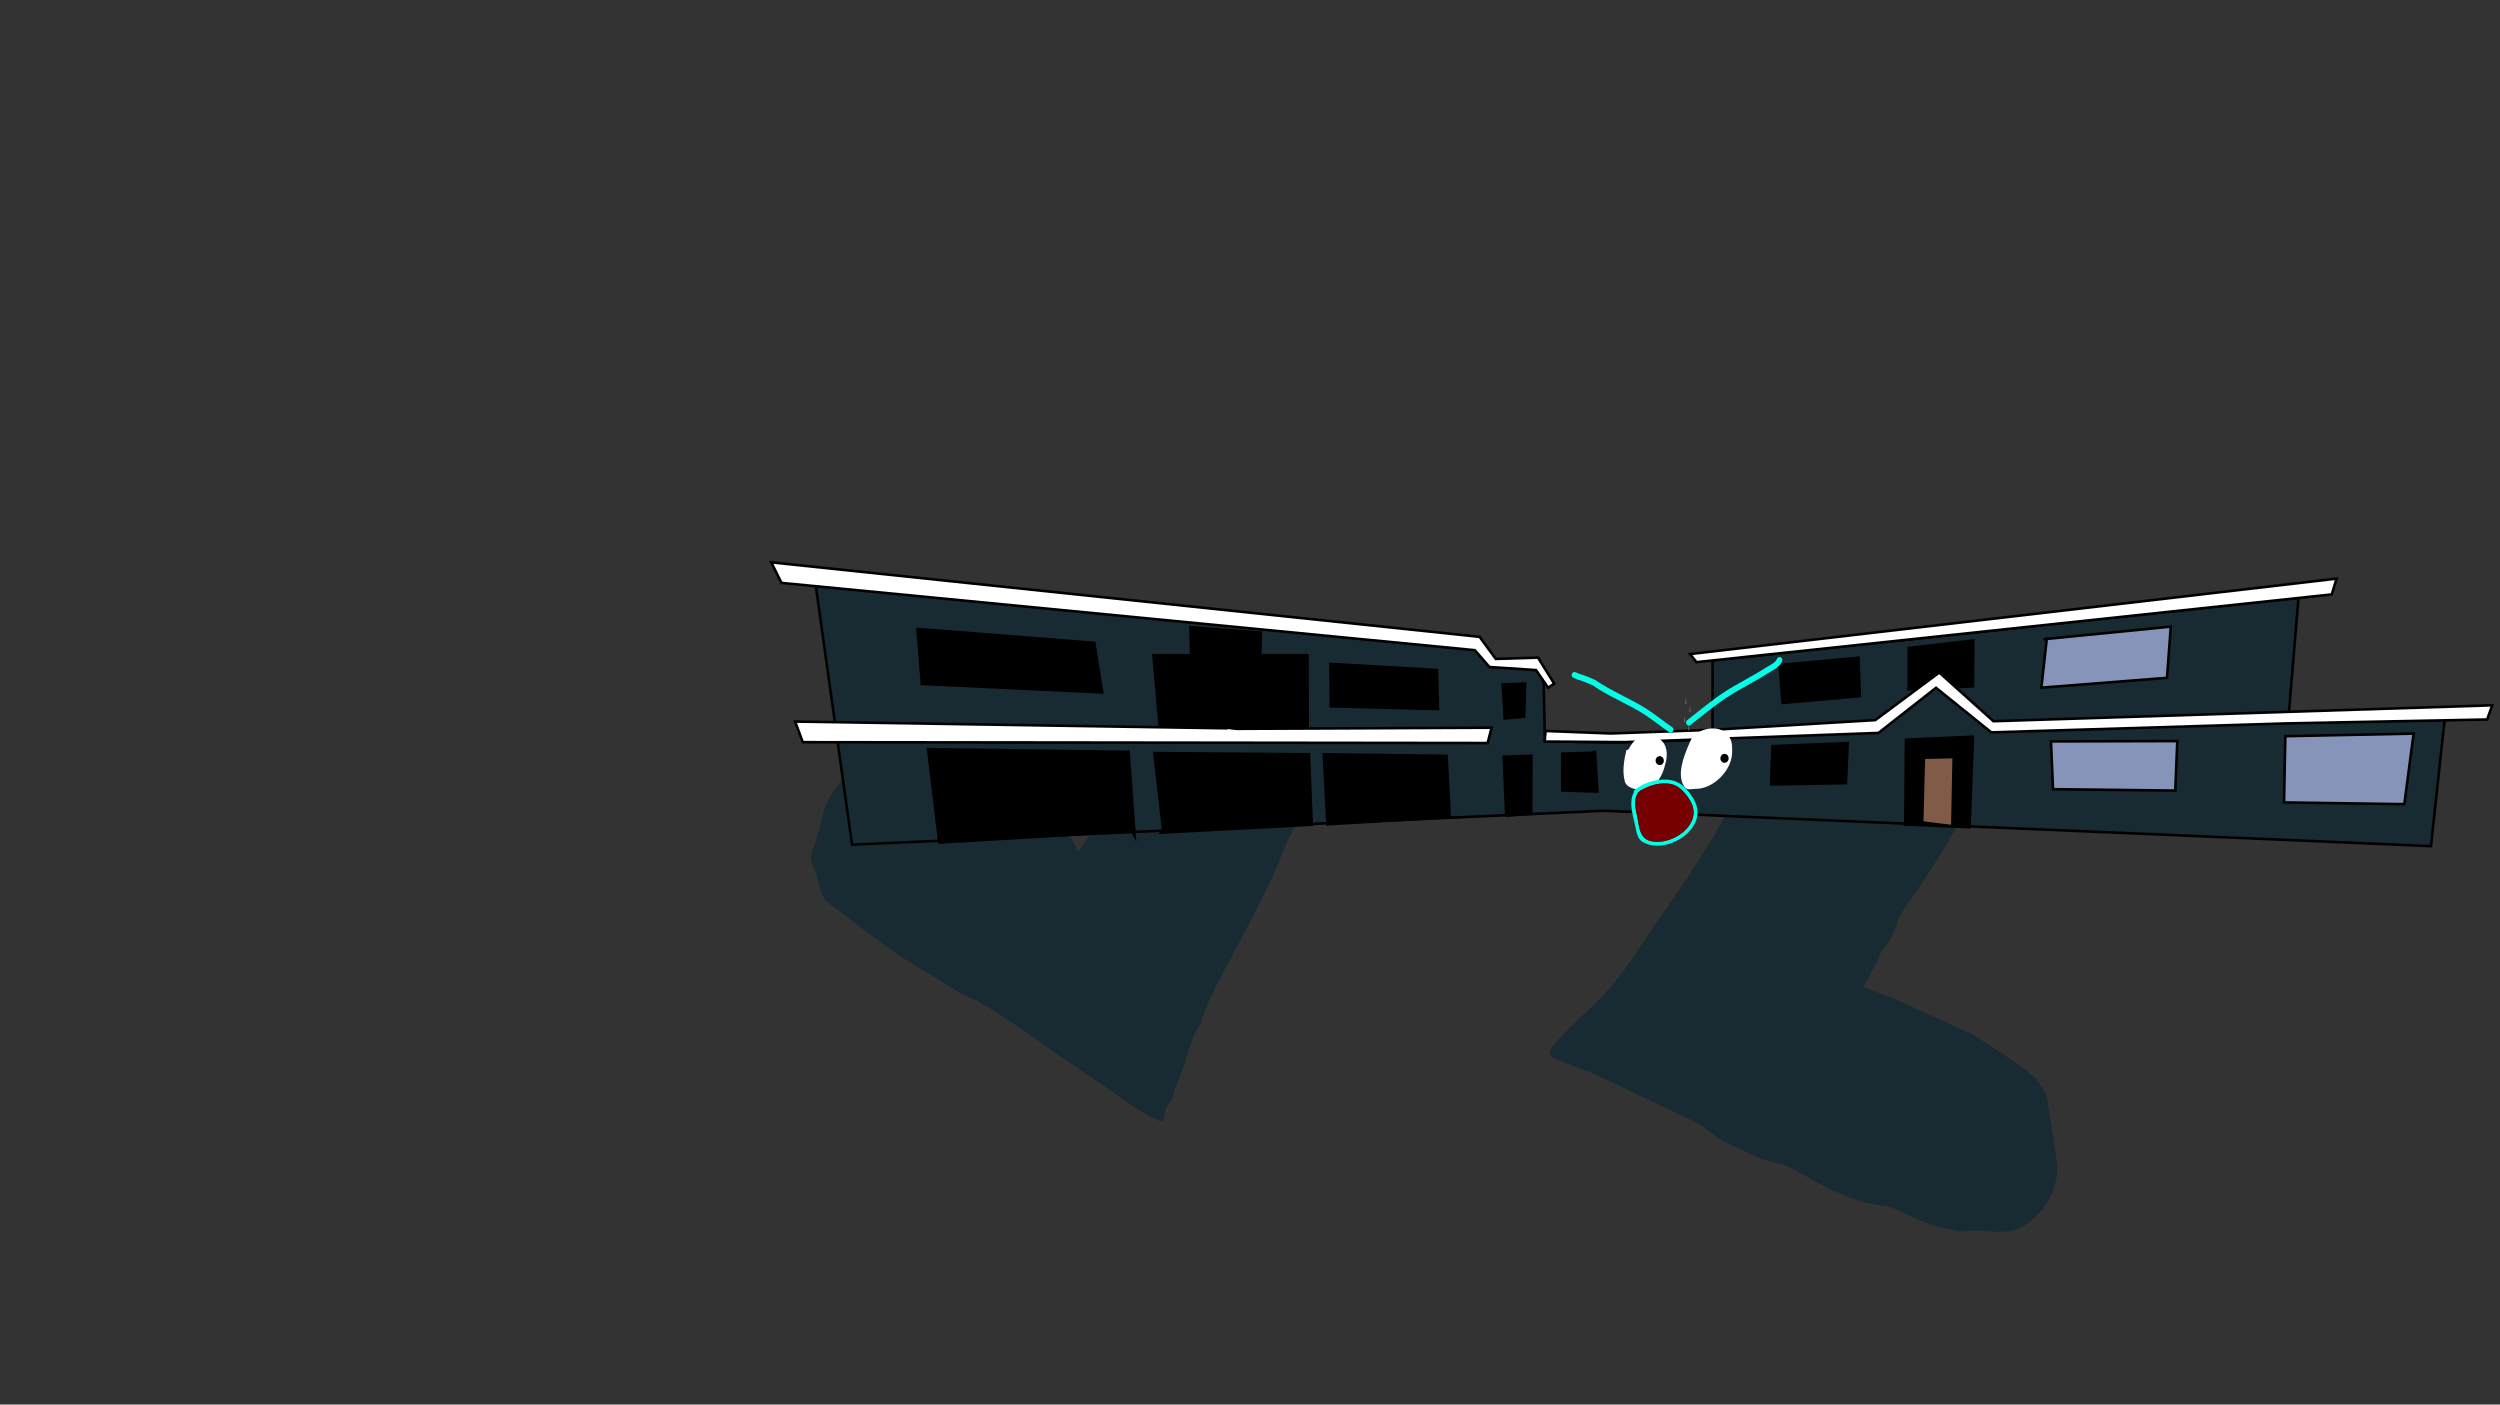 <svg version="1.1" xmlns="http://www.w3.org/2000/svg" xmlns:xlink="http://www.w3.org/1999/xlink" width="959.459" height="539.039" viewBox="0,0,959.459,539.039"><rect x="0" y="0" width="959.459" height="539.039" fill="#333333" stroke="none"/><g transform="translate(159.73,89.52)"><g data-paper-data="{&quot;isPaintingLayer&quot;:true}" stroke-linejoin="miter" stroke-miterlimit="10" stroke-dasharray="" stroke-dashoffset="0" style="mix-blend-mode: normal"><path d="M593.997,223.924c-1.518,2.278 -3.112,4.524 -4.426,6.789c-4.605,7.94 -9.518,15.621 -14.76,23.298c-1.702,2.492 -3.776,4.979 -5.189,7.593c-1.439,2.663 -1.954,5.669 -3.359,8.343c-1.39,2.646 -3.831,4.911 -4.81,7.695c-1.042,2.927 -2.771,5.322 -4.071,8.127c-0.203,0.439 -1.827,2.818 -1.771,3.109c0.093,0.484 2.732,1.513 3.216,1.694c3.654,1.37 7.425,2.658 10.922,4.292c9.181,4.293 18.46,8.378 27.652,12.626c8.537,5.46 16.79,10.613 24.384,17.009c1.12,1.848 2.782,3.779 3.603,5.724c0.816,1.935 0.859,4.315 1.197,6.341c0.762,4.567 1.569,9.135 2.117,13.724c0.343,2.876 1.186,5.928 1.188,8.811c0.003,5.507 -2.943,12.496 -6.956,16.831c-2.818,3.036 -6.313,6.019 -10.961,6.948c-5.923,1.184 -12.168,-0.875 -18.041,0.285c-2.969,-0.513 -6.135,-0.879 -9.028,-1.638c-7.028,-1.844 -13.538,-5.587 -20.19,-8.222c-10.819,-0.688 -19.845,-5.125 -28.832,-9.99c-3.609,-1.954 -7.375,-4.532 -11.355,-5.911c-1.353,-0.469 -2.936,-0.522 -4.32,-0.928c-4.236,-1.246 -8.361,-3.152 -12.242,-5.016c-2.154,-1.035 -4.554,-1.952 -6.572,-3.163c-3.224,-1.934 -5.902,-4.544 -9.178,-6.435c-3.239,-1.869 -6.946,-3.339 -10.359,-4.981c-9.11,-4.382 -18.22,-8.765 -27.33,-13.147c-4.829,-2.323 -9.952,-3.788 -14.844,-5.888c-0.919,-0.394 -3.837,-1.32 -4.283,-2.095c-1.474,-2.56 3.218,-6.557 4.846,-8.275c6.57,-6.938 14.025,-12.948 19.953,-20.306c5.85,-7.26 10.7,-15.165 15.891,-22.767c5.209,-7.628 10.696,-15.171 15.547,-22.964c4.837,-7.77 9.846,-15.466 13.758,-23.602c3.922,-8.158 8.467,-16.202 13.16,-24.07c4.685,-7.855 9.16,-15.8 13.683,-23.709c1.582,-2.766 2.495,-5.217 3.51,-8.13c0.334,-0.959 0.717,-3.326 1.84,-3.886c2.157,-1.075 3.18,0.762 4.571,1.6c3.197,1.927 6.806,3.547 10.117,5.356c8.871,4.845 16.986,10.562 24.211,17.018c2.712,2.424 5.832,4.767 8.249,7.399c1.52,1.656 2.48,3.672 3.993,5.331c2.342,2.568 5.36,4.967 8.202,7.138c1.744,1.059 7.251,2.847 7.489,4.808c0.154,1.269 -2.056,2.307 -2.127,3.421c-0.023,0.367 0.444,0.649 0.528,1.01c0.398,1.714 0.342,4.736 0.016,6.465c-0.471,2.499 -2.486,4.854 -3.938,7.01c-0.082,0.122 -1.442,2.158 -1.538,2.235c-3.25,2.582 -3.917,-0.61 -3.365,-2.906zM595.44,221.691c0.219,-0.216 0.393,-0.44 0.425,-0.697c-0.14,0.233 -0.282,0.465 -0.425,0.697z" fill="#192b32" fill-rule="nonzero" stroke="none" stroke-width="0.5" stroke-linecap="butt"/><path d="M346.559,214.889c-1.039,1.643 -2.132,3.244 -3.247,4.798c-2.261,3.155 -5.06,6.292 -6.944,9.682c-3.078,5.54 -4.993,11.963 -7.744,17.702c-4.563,9.516 -9.337,18.724 -14.3,28.049c-4.86,9.13 -10.252,18.373 -13.274,28.284c-3.567,5.045 -4.57,10.505 -6.477,16.271c-1.409,4.259 -3.556,8.313 -4.595,12.68c-0.558,1.259 -1.848,2.409 -2.278,3.639c-0.324,0.927 -0.177,1.981 -0.528,2.898c-0.247,0.646 -0.217,1.607 -0.846,1.895c-0.697,0.319 -4.101,-1.443 -4.8,-1.835c-5.07,-2.841 -10.27,-6.466 -15,-9.851c-8.521,-6.098 -17.352,-11.66 -25.888,-17.777c-8.495,-6.088 -16.981,-11.94 -26.03,-17.151c-5.507,-1.907 -9.545,-4.839 -14.452,-7.897c-4.242,-2.643 -8.656,-5.067 -12.82,-7.821c-8.761,-5.798 -17.116,-12.257 -25.431,-18.67c-1.381,-1.065 -3.768,-2.292 -4.768,-3.716c-2.078,-2.957 -2.901,-8.078 -4.115,-11.498c-0.44,-1.24 -1.51,-3.166 -1.549,-4.469c-0.079,-2.638 1.79,-6.329 2.526,-8.877c1.209,-4.187 1.941,-9.14 3.787,-13.08c2.482,-5.298 7.14,-10.096 10.775,-14.622c1.849,-2.301 3.961,-5.16 6.741,-6.386c6.71,-2.957 15.843,-1.329 22.687,0.11c3.286,0.691 6.515,2.611 9.749,3.129c1.154,0.185 1.859,-0.352 3.05,-0.054c1.315,0.328 2.92,1.608 4.11,2.275c4.006,2.247 7.746,4.517 11.488,7.196c4.221,3.023 9.861,5.873 13.421,9.634c1.022,1.08 1.443,2.707 2.431,3.811c2.138,2.389 5.291,4.641 7.828,6.617c1.114,1.74 2.07,3.559 3.02,5.393c0.301,0.582 0.453,1.742 1.098,1.63c0.46,-0.08 2.027,-2.769 2.333,-3.169c3.298,-4.307 4.443,-11.481 6.152,-16.617c4.223,-9.663 7.967,-19.313 12.031,-29.029c2.867,-6.853 5.061,-14.016 7.519,-21.026c0.666,-1.899 0.569,-3.769 0.948,-5.724c0.134,-0.693 -0.082,-1.688 0.523,-2.052c0.605,-0.364 1.372,0.333 2.058,0.5c3.211,1.293 5.977,4.02 8.724,6.119c5.562,4.249 11.132,8.489 16.699,12.732c4.795,3.655 9.77,6.822 14.811,10.104c3.603,2.346 7.37,5.274 11.37,6.842c4.987,2.181 8.9,5.639 12.88,9.081c1.31,-3.289 2.065,-6.524 4.141,-9.421c0,0 0.437,-0.61 1.046,-0.173c0.61,0.437 0.173,1.046 0.173,1.046c-2.049,2.859 -2.744,6.11 -4.074,9.37c-0.029,0.07 -0.057,0.14 -0.087,0.21c1.597,1.366 3.223,2.709 4.949,3.946l1.129,0.809c0.337,0.241 0.414,0.71 0.173,1.046c-0.174,0.243 -0.468,0.351 -0.744,0.301l-1.368,-0.218l0.053,-0.332c-0.388,-0.017 -0.772,-0.001 -1.145,0.1c-2.59,0.701 -5.111,2.824 -7.853,3.529zM354.501,210.096c-1.267,-0.958 -2.486,-1.97 -3.687,-2.998c-0.869,1.922 -1.864,3.804 -2.941,5.637c2.04,-0.977 4.701,-2.512 6.628,-2.639z" fill="#192b32" fill-rule="nonzero" stroke="none" stroke-width="0.5" stroke-linecap="butt"/><path d="M-159.73,449.52v-539.039h959.459v539.039z" fill="none" fill-rule="nonzero" stroke="#f00000" stroke-width="0" stroke-linecap="butt"/><g><g stroke-width="1"><path d="M167.269,234.644l-14.058,-100.379l253.389,25.638l5.098,6.257l18.692,1.221l2.317,4.922l0.463,22.586l26.185,0.61l38.157,-1.221v-30.369l224.887,-24.036l-4.017,48.072l60.093,-1.221l-5.252,48.492l-317.421,-13.582z" fill="#192b32" fill-rule="nonzero" stroke="#000000" stroke-linecap="round"/><path d="M200.792,233.843l-4.325,-35.863l76.932,1.068l2.317,32.201l-0.927,-1.831z" fill="#000000" fill-rule="nonzero" stroke="#000000" stroke-linecap="round"/><path d="M286.684,229.112l-3.399,-29.606l59.321,0.458l1.081,27.012l-57.776,3.052z" fill="#000000" fill-rule="nonzero" stroke="#000000" stroke-linecap="round"/><path d="M349.712,226.823l-1.39,-26.859l47.117,0.61l1.236,23.502z" fill="#000000" fill-rule="nonzero" stroke="#000000" stroke-linecap="round"/><path d="M350.896,165.279l40.846,2.343l0.395,14.969l-41.109,-1.041z" fill="#000000" fill-rule="nonzero" stroke="#000000" stroke-linecap="round"/><path d="M263.274,176.213l-69.175,-3.254l-1.713,-21.087l67.857,5.337z" fill="#000000" fill-rule="nonzero" stroke="#000000" stroke-linecap="round"/><path d="M523.206,165.669l30.305,-2.733l0.527,14.709l-29.646,2.603z" fill="#000000" fill-rule="nonzero" stroke="#000000" stroke-linecap="round"/><path d="M572.798,159.157l24.771,-2.864l-0.132,17.572l-24.639,1.171z" fill="#000000" fill-rule="nonzero" stroke="#000000" stroke-linecap="round"/><path d="M624.893,155.777l48.488,-4.816l-1.449,19.655l-48.225,3.775l2.108,-19.004" fill="#8694ba" fill-rule="nonzero" stroke="#000000" stroke-linecap="round"/><path d="M627.396,195.021l48.488,-0.13l-0.791,19.004l-46.907,-0.521z" fill="#8694ba" fill-rule="nonzero" stroke="#000000" stroke-linecap="round"/><path d="M571.497,226.911l0.264,-32.541l25.693,-1.171l-1.318,34.754z" fill="#000000" fill-rule="nonzero" stroke="#000000" stroke-linecap="round"/><path d="M577.953,226.13l0.659,-24.861l11.463,-0.26l-0.527,26.553z" fill="#805b47" fill-rule="nonzero" stroke="#000000" stroke-linecap="round"/><path d="M548.702,211.031l-28.724,0.521l0.527,-14.709l28.856,-1.171z" fill="#000000" fill-rule="nonzero" stroke="#000000" stroke-linecap="round"/><path d="M452.388,198.992l0.946,15.267l-13.499,-0.436v-14.083l11.417,-0.374z" fill="#000000" fill-rule="nonzero" stroke="#000000" stroke-linecap="round"/><path d="M418.358,223.465l-1.009,-22.558l10.66,-0.374l-0.126,22.308z" fill="#000000" fill-rule="nonzero" stroke="#000000" stroke-linecap="round"/><path d="M417.79,186.217l-0.82,-13.024l8.579,-0.374l-0.315,12.712z" fill="#000000" fill-rule="nonzero" stroke="#000000" stroke-linecap="round"/><path d="M717.346,193.027l49.232,-1.006l-3.565,27.085l-46.176,-0.671z" fill="#8694ba" fill-rule="nonzero" stroke="#000000" stroke-linecap="round"/><path d="M735.172,138.606l-243.825,25.995l-2.462,-3.103l248.111,-28.95z" fill="#ffffff" fill-rule="nonzero" stroke="#000000" stroke-linecap="round"/><path d="M411.884,166.466l-5.602,-6.457l-266.106,-25.827l-3.905,-7.882l271.849,28.594l6.196,8.469l16.213,-0.503l6.196,9.979l-2.292,1.593l-4.669,-6.792z" fill="#ffffff" fill-rule="nonzero" stroke="#000000" stroke-linecap="round"/><path d="M285.409,190.029l-2.462,-28.091h59.121l0.085,29.265z" fill="#000000" fill-rule="nonzero" stroke="#000000" stroke-linecap="round"/><path d="M297.399,161.666l-0.255,-10.482l27.035,2.096l-0.255,8.826z" fill="#000000" fill-rule="nonzero" stroke="#000000" stroke-linecap="round"/><path d="M604.499,191.552l-21.225,-17.095l-22.064,17.309l-97.637,3.526l-30.473,-0.214l0.324,-4.06l24.984,0.962l38.611,-1.389l62.946,-3.74l24.551,-18.27l20.82,18.698l191.407,-6.117l-1.947,5.449l-76.882,1.496z" fill="#ffffff" fill-rule="nonzero" stroke="#000000" stroke-linecap="round"/><path d="M309.615,189.549l5.164,0.641l97.934,-0.427l-1.514,5.876l-262.843,-0.321l-2.92,-7.906l164.693,2.564z" fill="#ffffff" fill-rule="nonzero" stroke="#000000" stroke-linecap="round"/><path d="M500.875,165.353l1.934,2.434z" data-paper-data="{&quot;index&quot;:null}" fill="#535453" fill-rule="evenodd" stroke="none" stroke-linecap="butt"/><path d="M486.857,185.345l0.119,2.555l-0.356,-0.511z" data-paper-data="{&quot;index&quot;:null}" fill="#848484" fill-rule="evenodd" stroke="none" stroke-linecap="butt"/><path d="M485.511,167.533l0.881,0.45z" data-paper-data="{&quot;index&quot;:null}" fill="#00fffe" fill-rule="evenodd" stroke="none" stroke-linecap="butt" opacity="0.004"/><path d="M489.257,175.642l1.432,1.802z" data-paper-data="{&quot;index&quot;:null}" fill="#535453" fill-rule="evenodd" stroke="none" stroke-linecap="butt"/><path d="M501.539,157.649l1.962,2.499z" data-paper-data="{&quot;index&quot;:null}" fill="#535453" fill-rule="evenodd" stroke="none" stroke-linecap="butt"/><path d="M487.32,178.177l0.12,2.624l-0.361,-0.525z" data-paper-data="{&quot;index&quot;:null}" fill="#848484" fill-rule="evenodd" stroke="none" stroke-linecap="butt"/><path d="M486.849,160.351l-0.894,-0.463z" data-paper-data="{&quot;index&quot;:null}" fill="#00fffe" fill-rule="evenodd" stroke="none" stroke-linecap="butt" opacity="0.004"/><path d="M489.754,168.214l1.453,1.85z" data-paper-data="{&quot;index&quot;:null}" fill="#535453" fill-rule="evenodd" stroke="none" stroke-linecap="butt"/></g><path d="M504.406,170.911l-1.934,-2.434z" data-paper-data="{&quot;index&quot;:null}" fill="#535453" fill-rule="evenodd" stroke="none" stroke-width="1" stroke-linecap="butt"/><path d="M488.454,188.469l0.119,2.555l-0.356,-0.511z" data-paper-data="{&quot;index&quot;:null}" fill="#848484" fill-rule="evenodd" stroke="none" stroke-width="1" stroke-linecap="butt"/><path d="M487.99,171.108l-0.881,-0.45z" data-paper-data="{&quot;index&quot;:null}" fill="#00fffe" fill-rule="evenodd" stroke="none" stroke-width="1" stroke-linecap="butt" opacity="0.004"/><path d="M490.854,178.766l1.432,1.802z" data-paper-data="{&quot;index&quot;:null}" fill="#535453" fill-rule="evenodd" stroke="none" stroke-width="1" stroke-linecap="butt"/><path d="M503.135,160.774l1.962,2.499z" data-paper-data="{&quot;index&quot;:null}" fill="#535453" fill-rule="evenodd" stroke="none" stroke-width="1" stroke-linecap="butt"/><path d="M488.917,181.301l0.12,2.624l-0.361,-0.525z" data-paper-data="{&quot;index&quot;:null}" fill="#848484" fill-rule="evenodd" stroke="none" stroke-width="1" stroke-linecap="butt"/><path d="M487.552,163.012l0.894,0.463z" data-paper-data="{&quot;index&quot;:null}" fill="#00fffe" fill-rule="evenodd" stroke="none" stroke-width="1" stroke-linecap="butt" opacity="0.004"/><path d="M491.351,171.338l1.453,1.85z" data-paper-data="{&quot;index&quot;:null}" fill="#535453" fill-rule="evenodd" stroke="none" stroke-width="1" stroke-linecap="butt"/><path d="M489.757,193.319c3.367,-3.672 11.403,-5.158 14.399,0.29c0.946,1.72 0.961,4.052 0.863,5.981c-0.298,6.953 -7.492,13.619 -13.699,13.61c-1.522,-0.002 -3.525,0.762 -4.545,-0.699c-3.662,-4.977 0.633,-14.116 2.945,-19.146c0.024,-0.022 0.037,-0.036 0.037,-0.036z" data-paper-data="{&quot;noHover&quot;:false,&quot;origItem&quot;:[&quot;Path&quot;,{&quot;applyMatrix&quot;:true,&quot;segments&quot;:[[[255.50867,205.08052],[0.02285,-0.01907],[-2.19191,4.3791]],[[252.7195,221.6694],[-3.47247,-4.33278],[0.96706,1.27115]],[[257.01356,222.26875],[-1.44311,-0.00198],[5.88486,0.00809]],[[269.93576,210.47726],[-0.28211,6.05302],[0.09266,-1.67928]],[[269.12833,205.29247],[0.89673,1.49702],[-2.84068,-4.74227]],[[255.54389,205.04908],[3.192,-3.19649],[0,0]]],&quot;closed&quot;:true}],&quot;index&quot;:null}" fill="#ffffff" fill-rule="nonzero" stroke="none" stroke-width="0.5" stroke-linecap="butt"/><path d="M465.323,197.937c0.851,-1.396 2.042,-3.461 3.502,-4.156c1.1,-0.523 2.637,-0.22 3.797,-0.22c1.015,0 2.871,-0.376 3.832,0.097c3.724,1.832 4.112,6.549 2.842,10.338c-0.956,4.167 -3.156,8.049 -7.146,9.238c-2.557,0.762 -8.002,0.101 -8.423,-3.378c-0.848,-3.706 -0.173,-7.792 0.741,-11.546c0.52,0.175 0.856,-0.373 0.856,-0.373z" data-paper-data="{&quot;noHover&quot;:false,&quot;origItem&quot;:[&quot;Path&quot;,{&quot;applyMatrix&quot;:true,&quot;segments&quot;:[[[231.57875,209.38061],[0.49346,0.15224],[-0.86692,3.26764]],[[230.87457,219.37457],[-0.8037,-3.22609],[0.39916,3.02799]],[[238.81763,222.29479],[-2.42398,0.66336],[3.78305,-1.03529]],[[245.5463,214.29958],[-0.90606,3.62749],[1.20483,-3.29832]],[[242.87835,205.34716],[3.53097,1.59522],[-0.91094,-0.41154]],[[239.26356,205.26875],[0.96243,0],[-1.09948,0]],[[235.68446,205.45791],[1.04272,-0.45552],[-1.38513,0.6051]],[[232.3876,209.05977],[0.80727,-1.21517],[0,0]]],&quot;closed&quot;:true}],&quot;index&quot;:null}" fill="#ffffff" fill-rule="nonzero" stroke="none" stroke-width="0.5" stroke-linecap="butt"/><path d="M475.663,202.395c0,-0.952 0.708,-1.723 1.582,-1.723c0.874,0 1.582,0.771 1.582,1.723c0,0.952 -0.708,1.723 -1.582,1.723c-0.874,0 -1.582,-0.771 -1.582,-1.723z" data-paper-data="{&quot;index&quot;:null}" fill="#000000" fill-rule="nonzero" stroke="none" stroke-width="0.5" stroke-linecap="butt"/><path d="M500.53,201.507c0,-0.952 0.708,-1.723 1.582,-1.723c0.874,0 1.582,0.771 1.582,1.723c0,0.952 -0.708,1.723 -1.582,1.723c-0.874,0 -1.582,-0.771 -1.582,-1.723z" data-paper-data="{&quot;index&quot;:null}" fill="#000000" fill-rule="nonzero" stroke="none" stroke-width="0.5" stroke-linecap="butt"/><path d="M443.554,169.122c0.387,-1.069 1.368,-0.647 1.368,-0.647l1.357,0.585c2.127,0.604 4.077,1.451 6.119,2.332c6.529,4.511 13.787,7.209 20.382,11.536c3.132,2.055 6.09,4.502 9.223,6.601c0,0 0.898,0.602 0.345,1.58c-0.553,0.978 -1.451,0.376 -1.451,0.376c-3.134,-2.101 -6.099,-4.559 -9.235,-6.609c-6.553,-4.285 -13.767,-6.908 -20.224,-11.438c-1.943,-0.828 -3.792,-1.621 -5.814,-2.195l-1.476,-0.632c0,0 -0.981,-0.421 -0.594,-1.49z" data-paper-data="{&quot;index&quot;:null}" fill="#00ffe6" fill-rule="nonzero" stroke="none" stroke-width="0.5" stroke-linecap="butt"/><path d="M523.828,162.844c0.878,0.637 0.293,1.593 0.293,1.593l-0.879,1.417c-1.336,1.251 -2.824,1.938 -4.329,2.91c-5.111,3.294 -10.585,5.909 -15.69,9.228c-4.934,3.208 -9.504,7.09 -14.172,10.722c0,0 -0.858,0.668 -1.471,-0.267c-0.613,-0.935 0.245,-1.602 0.245,-1.602c4.712,-3.665 9.326,-7.577 14.305,-10.817c5.11,-3.325 10.593,-5.938 15.708,-9.24c1.283,-0.826 2.692,-1.404 3.825,-2.457l0.703,-1.168c0,0 0.585,-0.956 1.463,-0.319z" data-paper-data="{&quot;index&quot;:null}" fill="#00ffe6" fill-rule="nonzero" stroke="none" stroke-width="0.5" stroke-linecap="butt"/><path d="M467.341,214.505c-0.184,-0.459 0.232,-0.816 0.232,-0.816c3.82,-3.268 11.348,-5.286 16.225,-3.121c2.611,1.159 5.199,4.238 6.505,6.683c6.054,10.294 -8.44,20.46 -17.896,17.144c-1.468,-0.654 -2.362,-0.87 -3.235,-2.386c-0.82,-1.423 -1.07,-3.259 -1.399,-4.837c-0.863,-4.128 -2.547,-8.772 -0.431,-12.668zM469.619,214.018c-0.082,0.223 -0.258,0.364 -0.258,0.364l-0.316,0.214c-2.042,2.906 -1.041,6.145 -0.383,9.324c0.739,3.57 0.661,7.457 4.299,9.081c8.189,2.87 21.357,-6.005 16.033,-15.018c-1.134,-2.163 -3.496,-5.023 -5.804,-6.044c-3.936,-1.742 -9.945,-0.357 -13.571,2.079z" fill="#00ffe6" fill-rule="nonzero" stroke="none" stroke-width="0.5" stroke-linecap="butt"/><path d="M483.208,211.893c2.308,1.021 4.697,3.908 5.831,6.07c5.324,9.013 -7.914,17.952 -16.103,15.082c-3.638,-1.624 -3.585,-5.547 -4.323,-9.117c-0.658,-3.179 -1.649,-6.457 0.393,-9.362l0.317,-0.215c0,0 0.177,-0.142 0.259,-0.365c3.626,-2.436 9.691,-3.834 13.627,-2.092z" data-paper-data="{&quot;noHover&quot;:false,&quot;origItem&quot;:[&quot;Path&quot;,{&quot;applyMatrix&quot;:true,&quot;segments&quot;:[[[245.3847,224.46413],[3.62569,-2.43576],[-0.08198,0.22324]],[245.12715,224.82784],[[244.81099,225.04194],[0,0],[-2.04209,2.90557]],[[244.42795,234.36601],[-0.65766,-3.17916],[0.73853,3.57011]],[[248.72666,243.44713],[-3.63767,-1.62363],[8.18942,2.87032]],[[264.7594,228.42898],[5.32437,9.01339],[-1.13358,-2.16262]],[[258.9557,222.38503],[2.30762,1.02145],[-3.93563,-1.74207]]],&quot;closed&quot;:true}]}" fill="#760000" fill-rule="nonzero" stroke="none" stroke-width="0.5" stroke-linecap="butt"/></g></g></g></svg><!--rotationCenter:479.72973:269.51952-->